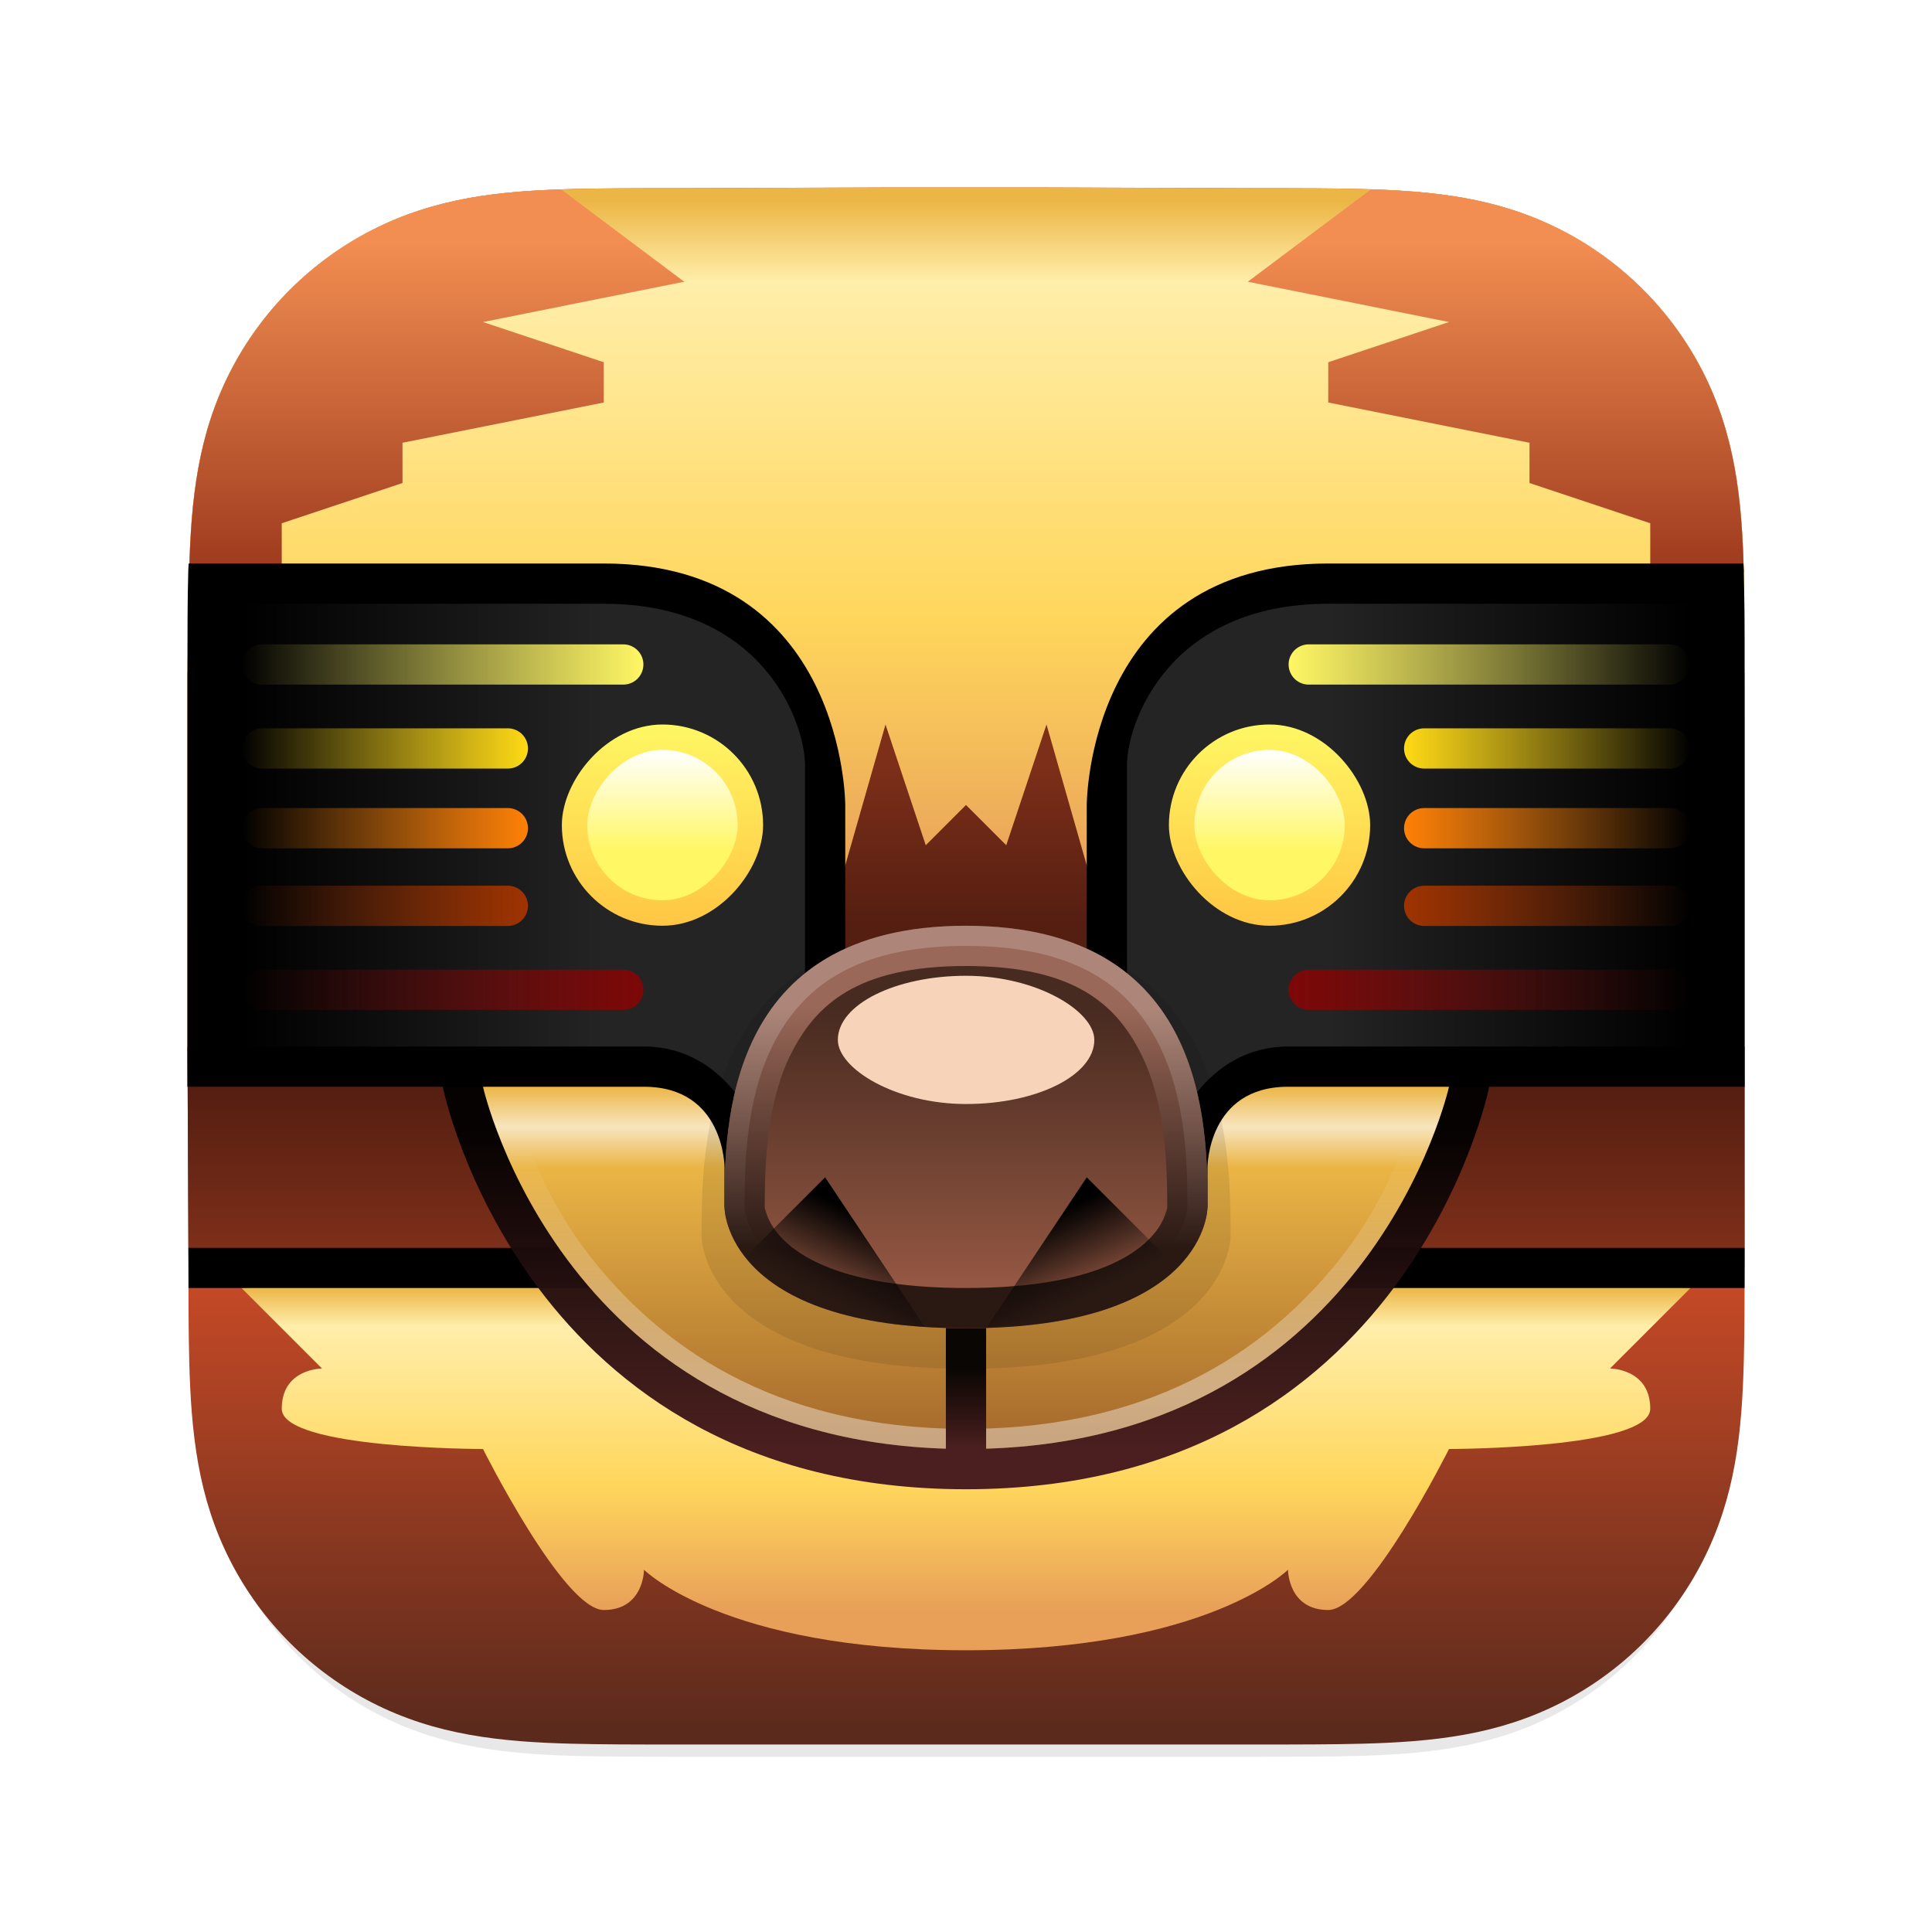 <?xml version="1.0" encoding="UTF-8" standalone="no"?>
<!-- Created with Inkscape (http://www.inkscape.org/) -->

<svg
   xmlns:dc="http://purl.org/dc/elements/1.1/"
   xmlns:cc="http://creativecommons.org/ns#"
   xmlns:rdf="http://www.w3.org/1999/02/22-rdf-syntax-ns#"
   xmlns:svg="http://www.w3.org/2000/svg"
   xmlns="http://www.w3.org/2000/svg"
   xmlns:xlink="http://www.w3.org/1999/xlink"
   xmlns:sodipodi="http://sodipodi.sourceforge.net/DTD/sodipodi-0.dtd"
   xmlns:inkscape="http://www.inkscape.org/namespaces/inkscape"
   width="48px"
   height="48px"
   viewBox="0 0 48 48"
   version="1.1"
   id="SVGRoot"
   inkscape:version="0.92.4 (5da689c313, 2019-01-14)"
   sodipodi:docname="Sloth.svg">
  <defs
     id="defs815">
    <linearGradient
       inkscape:collect="always"
       id="linearGradient1950">
      <stop
         style="stop-color:#ffffff;stop-opacity:1;"
         offset="0"
         id="stop1946" />
      <stop
         style="stop-color:#ffffff;stop-opacity:0;"
         offset="1"
         id="stop1948" />
    </linearGradient>
    <linearGradient
       inkscape:collect="always"
       id="linearGradient1864">
      <stop
         style="stop-color:#4b1f1f;stop-opacity:1"
         offset="0"
         id="stop1860" />
      <stop
         style="stop-color:#000000;stop-opacity:0.947"
         offset="1"
         id="stop1862" />
    </linearGradient>
    <linearGradient
       id="linearGradient1850"
       inkscape:collect="always">
      <stop
         id="stop1846"
         offset="0"
         style="stop-color:#c44926;stop-opacity:1" />
      <stop
         id="stop1848"
         offset="1"
         style="stop-color:#5b2a1c;stop-opacity:1" />
    </linearGradient>
    <linearGradient
       inkscape:collect="always"
       id="linearGradient1826">
      <stop
         style="stop-color:#f28e51;stop-opacity:1"
         offset="0"
         id="stop1822" />
      <stop
         style="stop-color:#a03c1f;stop-opacity:1"
         offset="1"
         id="stop1824" />
    </linearGradient>
    <linearGradient
       id="linearGradient1818"
       inkscape:collect="always">
      <stop
         id="stop1810"
         offset="0"
         style="stop-color:#ecb646;stop-opacity:1;" />
      <stop
         id="stop1814"
         offset="0.118"
         style="stop-color:#ffefab;stop-opacity:0.996" />
      <stop
         style="stop-color:#ffd75c;stop-opacity:0.996"
         offset="0.611"
         id="stop1820" />
      <stop
         id="stop1816"
         offset="1"
         style="stop-color:#e8a059;stop-opacity:1" />
    </linearGradient>
    <linearGradient
       inkscape:collect="always"
       id="linearGradient1651">
      <stop
         style="stop-color:#ff8106;stop-opacity:1;"
         offset="0"
         id="stop1647" />
      <stop
         style="stop-color:#ff8106;stop-opacity:0;"
         offset="1"
         id="stop1649" />
    </linearGradient>
    <linearGradient
       inkscape:collect="always"
       id="linearGradient1643">
      <stop
         style="stop-color:#a03300;stop-opacity:1;"
         offset="0"
         id="stop1639" />
      <stop
         style="stop-color:#a03300;stop-opacity:0;"
         offset="1"
         id="stop1641" />
    </linearGradient>
    <linearGradient
       inkscape:collect="always"
       id="linearGradient1635">
      <stop
         style="stop-color:#7e0707;stop-opacity:1;"
         offset="0"
         id="stop1631" />
      <stop
         style="stop-color:#7e0707;stop-opacity:0;"
         offset="1"
         id="stop1633" />
    </linearGradient>
    <linearGradient
       inkscape:collect="always"
       id="linearGradient1627">
      <stop
         style="stop-color:#ffda15;stop-opacity:1;"
         offset="0"
         id="stop1623" />
      <stop
         style="stop-color:#ffda15;stop-opacity:0;"
         offset="1"
         id="stop1625" />
    </linearGradient>
    <linearGradient
       inkscape:collect="always"
       id="linearGradient1619">
      <stop
         style="stop-color:#fff764;stop-opacity:1;"
         offset="0"
         id="stop1615" />
      <stop
         style="stop-color:#fff764;stop-opacity:0;"
         offset="1"
         id="stop1617" />
    </linearGradient>
    <linearGradient
       inkscape:collect="always"
       id="linearGradient1611">
      <stop
         style="stop-color:#242424;stop-opacity:1;"
         offset="0"
         id="stop1607" />
      <stop
         style="stop-color:#242424;stop-opacity:0;"
         offset="1"
         id="stop1609" />
    </linearGradient>
    <linearGradient
       inkscape:collect="always"
       id="linearGradient1543">
      <stop
         style="stop-color:#fff764;stop-opacity:1;"
         offset="0"
         id="stop1539" />
      <stop
         style="stop-color:#ffffff;stop-opacity:1"
         offset="1"
         id="stop1541" />
    </linearGradient>
    <linearGradient
       inkscape:collect="always"
       id="linearGradient1535">
      <stop
         style="stop-color:#fff764;stop-opacity:1;"
         offset="0"
         id="stop1531" />
      <stop
         style="stop-color:#ffc644;stop-opacity:1"
         offset="1"
         id="stop1533" />
    </linearGradient>
    <linearGradient
       inkscape:collect="always"
       id="linearGradient1340">
      <stop
         style="stop-color:#ecb646;stop-opacity:1;"
         offset="0"
         id="stop1336" />
      <stop
         id="stop1344"
         offset="0.111"
         style="stop-color:#f8e5be;stop-opacity:1" />
      <stop
         style="stop-color:#ecb646;stop-opacity:0.995"
         offset="0.222"
         id="stop1346" />
      <stop
         style="stop-color:#a3672b;stop-opacity:1"
         offset="1"
         id="stop1338" />
    </linearGradient>
    <linearGradient
       inkscape:collect="always"
       id="linearGradient1268">
      <stop
         style="stop-color:#472a20;stop-opacity:1;"
         offset="0"
         id="stop1264" />
      <stop
         style="stop-color:#955843;stop-opacity:1"
         offset="1"
         id="stop1266" />
    </linearGradient>
    <linearGradient
       inkscape:collect="always"
       id="linearGradient1236">
      <stop
         style="stop-color:#000000;stop-opacity:1;"
         offset="0"
         id="stop1232" />
      <stop
         style="stop-color:#000000;stop-opacity:0;"
         offset="1"
         id="stop1234" />
    </linearGradient>
    <linearGradient
       inkscape:collect="always"
       id="linearGradient1210">
      <stop
         style="stop-color:#996858;stop-opacity:1"
         offset="0"
         id="stop1206" />
      <stop
         style="stop-color:#2a1913;stop-opacity:1"
         offset="1"
         id="stop1208" />
    </linearGradient>
    <linearGradient
       inkscape:collect="always"
       id="linearGradient1065">
      <stop
         style="stop-color:#7d2f19;stop-opacity:1"
         offset="0"
         id="stop1061" />
      <stop
         style="stop-color:#541e11;stop-opacity:1"
         offset="1"
         id="stop1063" />
    </linearGradient>
    <path
       d="m824 256.63c0-9.782 0-19.565-0.056-29.348-0.049-8.241-0.144-16.48-0.368-24.717-0.484-17.953-1.543-36.06-4.736-53.813-3.238-18.009-8.526-34.77-16.859-51.133-8.192-16.083-18.893-30.8-31.661-43.559-12.765-12.759-27.486-23.453-43.575-31.64-16.38-8.335-33.159-13.621-51.188-16.858-17.755-3.188-35.867-4.245-53.82-4.73-8.243-0.223-16.486-0.317-24.731-0.368-9.788-0.06-19.576-0.055-29.364-0.055l-113.65-0.407h-84.999l-111.64 0.407c-9.807 0-19.614-5e-3 -29.421 0.055-8.262 0.051-16.52 0.145-24.779 0.368-17.995 0.485-36.148 1.543-53.945 4.735-18.053 3.236-34.857 8.52-51.259 16.849-16.123 8.188-30.876 18.883-43.668 31.644-12.79 12.758-23.511 27.472-31.718 43.552-8.356 16.371-13.654 33.142-16.9 51.161-3.196 17.746-4.255 35.847-4.742 53.792-0.222 8.238-0.318 16.477-0.368 24.717-0.06 9.784-0.563 21.937-0.563 31.72v196l0.508 112.43c0 9.796-4e-3 19.592 0.055 29.388 0.05 8.252 0.146 16.502 0.369 24.751 0.486 17.976 1.547 36.109 4.746 53.886 3.245 18.033 8.542 34.818 16.891 51.202 8.208 16.106 18.931 30.842 31.722 43.619s27.54 23.485 43.66 31.684c16.412 8.346 33.224 13.639 51.288 16.88 17.789 3.193 35.936 4.252 53.924 4.737 8.259 0.223 16.518 0.318 24.78 0.368 9.807 0.059 19.613 0.059 29.42 0.059h310.29c9.788 0 19.576 0 29.364-0.059 8.245-0.05 16.488-0.145 24.731-0.368 17.96-0.486 36.078-1.546 53.841-4.741 18.018-3.241 34.789-8.532 51.16-16.873 16.092-8.198 30.816-18.908 43.582-31.687 12.766-12.775 23.466-27.509 31.658-43.612 8.338-16.392 13.626-33.185 16.866-51.23 3.19-17.77 4.248-35.896 4.733-53.865 0.223-8.25 0.318-16.5 0.367-24.751 0.056-9.796 0.056-19.592 0.056-29.388v-310.8"
       id="path-1" />
    <filter
       height="104.9%"
       width="104.9%"
       y="-1.2%"
       x="-2.4%"
       id="filter-3">
      <feOffset
         id="feOffset5"
         result="shadowOffsetOuter1"
         in="SourceAlpha"
         dy="10"
         dx="0" />
      <feGaussianBlur
         id="feGaussianBlur7"
         stdDeviation="5"
         result="shadowBlurOuter1"
         in="shadowOffsetOuter1" />
      <feColorMatrix
         id="feColorMatrix9"
         values="0 0 0 0 0   0 0 0 0 0   0 0 0 0 0  0 0 0 0.3 0"
         in="shadowBlurOuter1" />
    </filter>
    <mask
       id="mask14"
       fill="white">
      <use
         id="use12"
         xlink:href="#path-1"
         height="100%"
         width="100%" />
    </mask>
    <filter
       height="1.049"
       width="1.049"
       y="-0.012"
       x="-0.024"
       id="filter-3-3">
      <feOffset
         id="feOffset5-1"
         result="shadowOffsetOuter1"
         in="SourceAlpha"
         dy="10"
         dx="0" />
      <feGaussianBlur
         id="feGaussianBlur7-3"
         stdDeviation="5"
         result="shadowBlurOuter1"
         in="shadowOffsetOuter1" />
      <feColorMatrix
         id="feColorMatrix9-4"
         values="0 0 0 0 0   0 0 0 0 0   0 0 0 0 0  0 0 0 0.3 0"
         in="shadowBlurOuter1" />
    </filter>
    <filter
       inkscape:collect="always"
       style="color-interpolation-filters:sRGB"
       id="filter1522"
       x="-0.024"
       width="1.048"
       y="-0.024"
       height="1.048">
      <feGaussianBlur
         inkscape:collect="always"
         stdDeviation="0.387"
         id="feGaussianBlur1524" />
    </filter>
    <linearGradient
       inkscape:collect="always"
       xlink:href="#linearGradient1065"
       id="linearGradient1067"
       x1="24"
       y1="31"
       x2="24"
       y2="27"
       gradientUnits="userSpaceOnUse" />
    <clipPath
       clipPathUnits="userSpaceOnUse"
       id="clipPath1154">
      <path
         style="fill:#ffffff;fill-opacity:1;stroke:none;stroke-width:1px;stroke-linecap:butt;stroke-linejoin:miter;stroke-opacity:1"
         d="m 24,23 c -6,0 -6,5 -6,7 0,0 0,3 6,3 6,0 6,-3 6,-3 0,-2 0,-7 -6,-7 z"
         id="path1156"
         inkscape:connector-curvature="0"
         sodipodi:nodetypes="scscs" />
    </clipPath>
    <filter
       inkscape:collect="always"
       style="color-interpolation-filters:sRGB"
       id="filter1202"
       x="-0.134"
       width="1.267"
       y="-0.156"
       height="1.312">
      <feGaussianBlur
         inkscape:collect="always"
         stdDeviation="0.78"
         id="feGaussianBlur1204" />
    </filter>
    <linearGradient
       inkscape:collect="always"
       xlink:href="#linearGradient1210"
       id="linearGradient1212"
       x1="24"
       y1="25"
       x2="24"
       y2="31"
       gradientUnits="userSpaceOnUse" />
    <linearGradient
       inkscape:collect="always"
       xlink:href="#linearGradient1236"
       id="linearGradient1238"
       x1="21"
       y1="30"
       x2="20"
       y2="32"
       gradientUnits="userSpaceOnUse" />
    <linearGradient
       inkscape:collect="always"
       xlink:href="#linearGradient1236"
       id="linearGradient1238-2"
       x1="21"
       y1="30"
       x2="20"
       y2="32"
       gradientUnits="userSpaceOnUse"
       gradientTransform="matrix(-1,0,0,1,47.5,0)" />
    <linearGradient
       inkscape:collect="always"
       xlink:href="#linearGradient1268"
       id="linearGradient1270"
       x1="24"
       y1="25"
       x2="24"
       y2="32"
       gradientUnits="userSpaceOnUse" />
    <filter
       inkscape:collect="always"
       style="color-interpolation-filters:sRGB"
       id="filter1332"
       x="-0.088"
       width="1.176"
       y="-0.106"
       height="1.211">
      <feGaussianBlur
         inkscape:collect="always"
         stdDeviation="0.463"
         id="feGaussianBlur1334" />
    </filter>
    <linearGradient
       inkscape:collect="always"
       xlink:href="#linearGradient1340"
       id="linearGradient1342"
       x1="25"
       y1="27"
       x2="25"
       y2="36"
       gradientUnits="userSpaceOnUse" />
    <linearGradient
       inkscape:collect="always"
       xlink:href="#linearGradient1535"
       id="linearGradient1537-0"
       x1="17"
       y1="18"
       x2="17"
       y2="23"
       gradientUnits="userSpaceOnUse"
       gradientTransform="translate(15.041)" />
    <filter
       inkscape:collect="always"
       style="color-interpolation-filters:sRGB"
       id="filter1458-9"
       x="-0.166"
       width="1.331"
       y="-0.166"
       height="1.331">
      <feGaussianBlur
         inkscape:collect="always"
         stdDeviation="0.345"
         id="feGaussianBlur1460-9" />
    </filter>
    <linearGradient
       inkscape:collect="always"
       xlink:href="#linearGradient1543"
       id="linearGradient1545-0"
       x1="17"
       y1="21"
       x2="17"
       y2="19"
       gradientUnits="userSpaceOnUse"
       gradientTransform="matrix(1.246,0,0,1.246,10.986,-5.038)" />
    <linearGradient
       inkscape:collect="always"
       xlink:href="#linearGradient1611"
       id="linearGradient1613"
       x1="33"
       y1="22"
       x2="42"
       y2="22"
       gradientUnits="userSpaceOnUse" />
    <linearGradient
       inkscape:collect="always"
       xlink:href="#linearGradient1619"
       id="linearGradient1621"
       x1="32.008"
       y1="16.509"
       x2="41.99"
       y2="16.509"
       gradientUnits="userSpaceOnUse" />
    <linearGradient
       inkscape:collect="always"
       xlink:href="#linearGradient1627"
       id="linearGradient1629"
       x1="34.876"
       y1="18.595"
       x2="41.99"
       y2="18.595"
       gradientUnits="userSpaceOnUse" />
    <linearGradient
       inkscape:collect="always"
       xlink:href="#linearGradient1635"
       id="linearGradient1637"
       x1="32.008"
       y1="24.591"
       x2="41.99"
       y2="24.591"
       gradientUnits="userSpaceOnUse" />
    <linearGradient
       inkscape:collect="always"
       xlink:href="#linearGradient1643"
       id="linearGradient1645"
       x1="34.876"
       y1="22.505"
       x2="41.99"
       y2="22.505"
       gradientUnits="userSpaceOnUse" />
    <linearGradient
       inkscape:collect="always"
       xlink:href="#linearGradient1651"
       id="linearGradient1653"
       x1="34.876"
       y1="20.576"
       x2="41.99"
       y2="20.576"
       gradientUnits="userSpaceOnUse" />
    <linearGradient
       inkscape:collect="always"
       xlink:href="#linearGradient1543"
       id="linearGradient1545-0-7"
       x1="17"
       y1="21"
       x2="17"
       y2="19"
       gradientUnits="userSpaceOnUse"
       gradientTransform="matrix(1.246,0,0,1.246,-37.014,-5.038)" />
    <linearGradient
       inkscape:collect="always"
       xlink:href="#linearGradient1535"
       id="linearGradient1537-0-5"
       x1="17"
       y1="18"
       x2="17"
       y2="23"
       gradientUnits="userSpaceOnUse"
       gradientTransform="translate(15.041)" />
    <filter
       inkscape:collect="always"
       style="color-interpolation-filters:sRGB"
       id="filter1458-9-2"
       x="-0.166"
       width="1.331"
       y="-0.166"
       height="1.331">
      <feGaussianBlur
         inkscape:collect="always"
         stdDeviation="0.345"
         id="feGaussianBlur1460-9-7" />
    </filter>
    <linearGradient
       inkscape:collect="always"
       xlink:href="#linearGradient1643"
       id="linearGradient1645-9"
       x1="34.876"
       y1="22.505"
       x2="41.99"
       y2="22.505"
       gradientUnits="userSpaceOnUse"
       gradientTransform="matrix(-1,0,0,1,48,0)" />
    <linearGradient
       inkscape:collect="always"
       xlink:href="#linearGradient1635"
       id="linearGradient1637-0"
       x1="32.008"
       y1="24.591"
       x2="41.99"
       y2="24.591"
       gradientUnits="userSpaceOnUse"
       gradientTransform="matrix(-1,0,0,1,48,0)" />
    <linearGradient
       inkscape:collect="always"
       xlink:href="#linearGradient1651"
       id="linearGradient1653-4"
       x1="34.876"
       y1="20.576"
       x2="41.99"
       y2="20.576"
       gradientUnits="userSpaceOnUse"
       gradientTransform="matrix(-1,0,0,1,48,0)" />
    <linearGradient
       inkscape:collect="always"
       xlink:href="#linearGradient1627"
       id="linearGradient1629-7"
       x1="34.876"
       y1="18.595"
       x2="41.99"
       y2="18.595"
       gradientUnits="userSpaceOnUse"
       gradientTransform="matrix(-1,0,0,1,48,0)" />
    <linearGradient
       inkscape:collect="always"
       xlink:href="#linearGradient1619"
       id="linearGradient1621-8"
       x1="32.008"
       y1="16.509"
       x2="41.99"
       y2="16.509"
       gradientUnits="userSpaceOnUse"
       gradientTransform="matrix(-1,0,0,1,48,0)" />
    <linearGradient
       inkscape:collect="always"
       xlink:href="#linearGradient1611"
       id="linearGradient1613-2"
       x1="33"
       y1="22"
       x2="42"
       y2="22"
       gradientUnits="userSpaceOnUse"
       gradientTransform="matrix(-1,0,0,1,48,0)" />
    <linearGradient
       inkscape:collect="always"
       xlink:href="#linearGradient1818"
       id="linearGradient1808"
       x1="24"
       y1="5"
       x2="24"
       y2="22"
       gradientUnits="userSpaceOnUse" />
    <linearGradient
       inkscape:collect="always"
       xlink:href="#linearGradient1826"
       id="linearGradient1828"
       x1="12"
       y1="6"
       x2="12"
       y2="14"
       gradientUnits="userSpaceOnUse" />
    <linearGradient
       inkscape:collect="always"
       xlink:href="#linearGradient1826"
       id="linearGradient1836"
       x1="37"
       y1="6"
       x2="37"
       y2="14"
       gradientUnits="userSpaceOnUse" />
    <linearGradient
       inkscape:collect="always"
       xlink:href="#linearGradient1850"
       id="linearGradient1844"
       x1="24"
       y1="32"
       x2="24"
       y2="43"
       gradientUnits="userSpaceOnUse" />
    <linearGradient
       inkscape:collect="always"
       xlink:href="#linearGradient1818"
       id="linearGradient1858"
       x1="24"
       y1="32"
       x2="24"
       y2="40"
       gradientUnits="userSpaceOnUse" />
    <linearGradient
       inkscape:collect="always"
       xlink:href="#linearGradient1864"
       id="linearGradient1866"
       x1="24"
       y1="36"
       x2="24"
       y2="28"
       gradientUnits="userSpaceOnUse" />
    <linearGradient
       inkscape:collect="always"
       xlink:href="#linearGradient1864"
       id="linearGradient1882"
       x1="25"
       y1="36"
       x2="25"
       y2="34"
       gradientUnits="userSpaceOnUse" />
    <clipPath
       clipPathUnits="userSpaceOnUse"
       id="clipPath1942">
      <path
         style="fill:#ffffff;fill-opacity:1;stroke:none;stroke-width:1px;stroke-linecap:butt;stroke-linejoin:miter;stroke-opacity:1"
         d="m 12,27 c 0,0 2,9 12,9 10,0 12,-9 12,-9 L 24,25 Z"
         id="path1944"
         inkscape:connector-curvature="0"
         sodipodi:nodetypes="czccc" />
    </clipPath>
    <linearGradient
       inkscape:collect="always"
       xlink:href="#linearGradient1950"
       id="linearGradient1952"
       x1="24.044"
       y1="34.515"
       x2="24.044"
       y2="28.415"
       gradientUnits="userSpaceOnUse" />
    <clipPath
       clipPathUnits="userSpaceOnUse"
       id="clipPath2004">
      <path
         style="fill:url(#linearGradient2008);fill-opacity:1;stroke:none;stroke-width:1px;stroke-linecap:butt;stroke-linejoin:miter;stroke-opacity:1"
         d="m 24,23 c -6,0 -6,5 -6,7 0,0 0,3 6,3 6,0 6,-3 6,-3 0,-2 0,-7 -6,-7 z"
         id="path2006"
         inkscape:connector-curvature="0"
         sodipodi:nodetypes="scscs" />
    </clipPath>
    <linearGradient
       inkscape:collect="always"
       xlink:href="#linearGradient1268"
       id="linearGradient2008"
       gradientUnits="userSpaceOnUse"
       x1="24"
       y1="25"
       x2="24"
       y2="32" />
    <linearGradient
       inkscape:collect="always"
       xlink:href="#linearGradient1950"
       id="linearGradient2016"
       x1="24.1"
       y1="25.028"
       x2="24.1"
       y2="30.972"
       gradientUnits="userSpaceOnUse" />
    <linearGradient
       inkscape:collect="always"
       xlink:href="#linearGradient1065"
       id="linearGradient976"
       x1="24"
       y1="19"
       x2="24"
       y2="23"
       gradientUnits="userSpaceOnUse" />
    <filter
       inkscape:collect="always"
       style="color-interpolation-filters:sRGB"
       id="filter1105"
       x="-0.372"
       width="1.743"
       y="-0.743"
       height="2.487">
      <feGaussianBlur
         inkscape:collect="always"
         stdDeviation="0.929"
         id="feGaussianBlur1107" />
    </filter>
  </defs>
  <sodipodi:namedview
     id="base"
     pagecolor="#ffffff"
     bordercolor="#666666"
     borderopacity="1.0"
     inkscape:pageopacity="0.0"
     inkscape:pageshadow="2"
     inkscape:zoom="19.489885"
     inkscape:cx="9.2870151"
     inkscape:cy="20.459467"
     inkscape:document-units="px"
     inkscape:current-layer="layer1"
     showgrid="true"
     inkscape:window-width="1920"
     inkscape:window-height="1017"
     inkscape:window-x="-8"
     inkscape:window-y="-8"
     inkscape:window-maximized="1"
     inkscape:grid-bbox="true"
     inkscape:snap-global="false">
    <inkscape:grid
       type="xygrid"
       id="grid1382" />
  </sodipodi:namedview>
  <g
     inkscape:label="Layer 1"
     inkscape:groupmode="layer"
     id="layer1">
    <path
       d="m 43.343,17.006 c 0,-0.459 0,-0.919 -0.003,-1.378 -0.002,-0.387 -0.007,-0.774 -0.017,-1.16 -0.023,-0.843 -0.072,-1.693 -0.222,-2.526 C 42.948,11.096 42.7,10.309 42.309,9.541 41.924,8.786 41.422,8.095 40.823,7.496 40.223,6.897 39.532,6.395 38.777,6.01 38.008,5.619 37.22,5.371 36.374,5.219 35.54,5.069 34.69,5.019 33.847,4.997 33.46,4.986 33.073,4.982 32.686,4.979 32.226,4.977 31.767,4.977 31.307,4.977 L 25.972,4.958 H 21.981 L 16.74,4.977 c -0.46,0 -0.921,-2.331e-4 -1.381,0.003 C 14.971,4.982 14.583,4.986 14.195,4.997 13.351,5.019 12.498,5.069 11.663,5.219 10.815,5.371 10.026,5.619 9.256,6.01 8.499,6.394 7.807,6.896 7.206,7.496 6.606,8.095 6.102,8.785 5.717,9.54 5.325,10.309 5.076,11.096 4.924,11.942 c -0.15,0.833 -0.2,1.683 -0.223,2.525 -0.01,0.387 -0.015,0.774 -0.017,1.16 -0.003,0.459 -0.026,1.03 -0.026,1.489 v 9.202 l 0.024,5.278 c 0,0.46 -1.907e-4,0.92 0.003,1.38 0.002,0.387 0.007,0.775 0.017,1.162 0.023,0.844 0.073,1.695 0.223,2.53 0.152,0.847 0.401,1.635 0.793,2.404 0.385,0.756 0.889,1.448 1.489,2.048 0.601,0.6 1.293,1.103 2.05,1.488 0.771,0.392 1.56,0.64 2.408,0.792 0.835,0.15 1.687,0.2 2.532,0.222 0.388,0.01 0.775,0.015 1.163,0.017 0.46,0.003 0.921,0.003 1.381,0.003 h 14.567 c 0.46,0 0.919,0 1.379,-0.003 0.387,-0.002 0.774,-0.007 1.161,-0.017 0.843,-0.023 1.694,-0.073 2.528,-0.223 0.846,-0.152 1.633,-0.401 2.402,-0.792 0.755,-0.385 1.447,-0.888 2.046,-1.488 0.599,-0.6 1.102,-1.291 1.486,-2.048 0.391,-0.77 0.64,-1.558 0.792,-2.405 0.15,-0.834 0.199,-1.685 0.222,-2.529 0.01,-0.387 0.015,-0.775 0.017,-1.162 0.003,-0.46 0.003,-0.92 0.003,-1.38 v -14.591"
       style="opacity:0.3;fill:#000000;fill-rule:evenodd;stroke-width:0.047;paint-order:stroke fill markers;filter:url(#filter1522)"
       id="path24-7"
       inkscape:connector-curvature="0"
       transform="matrix(0.983,0,0,0.962,0.407,1.663)" />
    <path
       d="m 43.343,16.706 c 0,-0.459 0,-0.919 -0.003,-1.378 -0.002,-0.387 -0.007,-0.774 -0.017,-1.16 -0.023,-0.843 -0.072,-1.693 -0.222,-2.526 C 42.948,10.795 42.7,10.008 42.309,9.24 41.924,8.485 41.422,7.794 40.823,7.195 40.223,6.596 39.532,6.094 38.777,5.71 38.008,5.319 37.22,5.07 36.374,4.918 35.54,4.769 34.69,4.719 33.847,4.696 c -0.387,-0.01 -0.774,-0.015 -1.161,-0.017 -0.46,-0.003 -0.919,-0.003 -1.379,-0.003 l -5.336,-0.019 h -3.991 l -5.241,0.019 c -0.46,0 -0.921,-2.331e-4 -1.381,0.003 -0.388,0.003 -0.776,0.007 -1.163,0.017 -0.845,0.023 -1.697,0.072 -2.533,0.222 C 10.815,5.071 10.026,5.319 9.256,5.71 8.499,6.094 7.807,6.596 7.206,7.195 6.606,7.794 6.102,8.485 5.717,9.24 5.325,10.009 5.076,10.796 4.924,11.642 c -0.15,0.833 -0.2,1.683 -0.223,2.525 -0.01,0.387 -0.015,0.774 -0.017,1.16 -0.003,0.459 -0.026,1.03 -0.026,1.489 v 9.202 l 0.024,5.278 c 0,0.46 -1.907e-4,0.92 0.003,1.38 0.002,0.387 0.007,0.775 0.017,1.162 0.023,0.844 0.073,1.695 0.223,2.53 0.152,0.847 0.401,1.635 0.793,2.404 0.385,0.756 0.889,1.448 1.489,2.048 0.601,0.6 1.293,1.103 2.05,1.488 0.771,0.392 1.56,0.64 2.408,0.792 0.835,0.15 1.687,0.2 2.532,0.222 0.388,0.01 0.775,0.015 1.163,0.017 0.46,0.003 0.921,0.003 1.381,0.003 h 14.567 c 0.46,0 0.919,0 1.379,-0.003 0.387,-0.002 0.774,-0.007 1.161,-0.017 0.843,-0.023 1.694,-0.073 2.528,-0.223 0.846,-0.152 1.633,-0.401 2.402,-0.792 0.755,-0.385 1.447,-0.888 2.046,-1.488 0.599,-0.6 1.102,-1.291 1.486,-2.048 0.391,-0.77 0.64,-1.558 0.792,-2.405 0.15,-0.834 0.199,-1.685 0.222,-2.529 0.01,-0.387 0.015,-0.775 0.017,-1.162 0.003,-0.46 0.003,-0.92 0.003,-1.38 v -14.591"
       style="fill:url(#linearGradient1844);fill-rule:evenodd;stroke-width:0.047;paint-order:stroke fill markers;fill-opacity:1"
       id="path24"
       inkscape:connector-curvature="0" />
    <path
       style="fill:url(#linearGradient1808);stroke:none;stroke-width:1px;stroke-linecap:butt;stroke-linejoin:miter;stroke-opacity:1;fill-opacity:1"
       d="M 21.98 4.658 L 16.74 4.676 C 16.28 4.676 15.82 4.677 15.359 4.68 C 14.971 4.682 14.583 4.687 14.195 4.697 C 13.35 4.72 12.498 4.768 11.662 4.918 C 10.815 5.07 10.026 5.318 9.256 5.709 C 8.499 6.093 7.808 6.596 7.207 7.195 C 6.607 7.794 6.102 8.485 5.717 9.24 C 5.325 10.009 5.076 10.797 4.924 11.643 C 4.774 12.476 4.724 13.325 4.701 14.168 C 4.691 14.555 4.686 14.941 4.684 15.328 C 4.681 15.787 4.658 16.357 4.658 16.816 L 4.658 23 L 43.344 23 L 43.344 16.705 L 43.342 16.705 C 43.342 16.246 43.343 15.787 43.34 15.328 C 43.338 14.941 43.333 14.555 43.322 14.168 C 43.3 13.325 43.25 12.474 43.1 11.641 C 42.948 10.795 42.7 10.008 42.309 9.24 C 41.924 8.485 41.422 7.794 40.822 7.195 C 40.223 6.596 39.533 6.093 38.777 5.709 C 38.008 5.318 37.219 5.07 36.373 4.918 C 35.539 4.768 34.691 4.72 33.848 4.697 C 33.461 4.687 33.073 4.682 32.686 4.68 C 32.226 4.677 31.766 4.676 31.307 4.676 L 25.973 4.658 L 21.98 4.658 z "
       id="path1020" />
    <path
       style="opacity:1;vector-effect:none;fill:url(#linearGradient1067);fill-opacity:1;fill-rule:evenodd;stroke:none;stroke-width:2.236;stroke-linecap:round;stroke-linejoin:round;stroke-miterlimit:4;stroke-dasharray:none;stroke-dashoffset:0;stroke-opacity:1;paint-order:stroke fill markers"
       d="M 4.658 26 L 4.658 26.02 L 4.68 31 L 43.344 31 L 43.344 26 L 4.658 26 z "
       id="rect986" />
    <path
       style="fill:url(#linearGradient1858);stroke:none;stroke-width:1px;stroke-linecap:butt;stroke-linejoin:miter;stroke-opacity:1;fill-opacity:1"
       d="M 24 31 L 6 32 L 8 34 C 8 34 7 34 7 35 C 7 36 12 36 12 36 C 12 36 14 40 15 40 C 16 40 16 39 16 39 C 16 39 18 41 24 41 C 30 41 32 39 32 39 C 32 39 32 40 33 40 C 34 40 36 36 36 36 C 36 36 41 36 41 35 C 41 34 40 34 40 34 L 42 32 L 24 31 z "
       id="path990" />
    <path
       style="opacity:1;vector-effect:none;fill:#000000;fill-opacity:1;fill-rule:evenodd;stroke:none;stroke-width:2;stroke-linecap:round;stroke-linejoin:round;stroke-miterlimit:4;stroke-dasharray:none;stroke-dashoffset:0;stroke-opacity:1;paint-order:stroke fill markers"
       d="M 4.68 31 L 4.682 31.297 C 4.682 31.531 4.683 31.766 4.684 32 L 43.342 32 C 43.342 31.766 43.344 31.531 43.344 31.297 L 43.344 31 L 4.68 31 z "
       id="rect988" />
    <path
       style="fill:url(#linearGradient1836);stroke:none;stroke-width:1px;stroke-linecap:butt;stroke-linejoin:miter;stroke-opacity:1;fill-opacity:1"
       d="M 34.057 4.707 L 31 7 L 36 8 L 33 9 L 33 10 L 38 11 L 38 12 L 41 13 L 41 15 L 43.322 14.227 C 43.322 14.207 43.323 14.187 43.322 14.168 C 43.3 13.325 43.25 12.474 43.1 11.641 C 42.948 10.795 42.7 10.008 42.309 9.24 C 41.924 8.485 41.422 7.794 40.822 7.195 C 40.223 6.596 39.533 6.093 38.777 5.709 C 38.008 5.318 37.219 5.07 36.373 4.918 C 35.608 4.781 34.831 4.732 34.057 4.707 z "
       id="path932-7" />
    <path
       style="fill:url(#linearGradient1828);stroke:none;stroke-width:1px;stroke-linecap:butt;stroke-linejoin:miter;stroke-opacity:1;fill-opacity:1"
       d="M 13.945 4.709 C 13.182 4.735 12.415 4.783 11.662 4.918 C 10.815 5.07 10.026 5.318 9.256 5.709 C 8.499 6.093 7.808 6.596 7.207 7.195 C 6.607 7.794 6.102 8.485 5.717 9.24 C 5.325 10.009 5.076 10.797 4.924 11.643 C 4.774 12.476 4.724 13.325 4.701 14.168 C 4.701 14.189 4.7 14.211 4.699 14.232 L 7 15 L 7 13 L 10 12 L 10 11 L 15 10 L 15 9 L 12 8 L 17 7 L 13.945 4.709 z "
       id="path932" />
    <path
       style="fill:url(#linearGradient976);stroke:none;stroke-width:1px;stroke-linecap:butt;stroke-linejoin:miter;stroke-opacity:1;fill-opacity:1"
       d="m 20,25 2,-7 1,3 1,-1 1,1 1,-3 2,7 z"
       id="path934"
       inkscape:connector-curvature="0"
       sodipodi:nodetypes="cccccccc" />
    <path
       style="fill:url(#linearGradient1866);stroke:none;stroke-width:1px;stroke-linecap:butt;stroke-linejoin:miter;stroke-opacity:1;fill-opacity:1"
       d="m 11,27 c 0,0 2,10 13,10 11,0 13,-10 13,-10 L 24,24 Z"
       id="path1016"
       inkscape:connector-curvature="0"
       sodipodi:nodetypes="czccc" />
    <path
       style="fill:url(#linearGradient1342);stroke:none;stroke-width:1px;stroke-linecap:butt;stroke-linejoin:miter;stroke-opacity:1;fill-opacity:1"
       d="m 12,27 c 0,0 2,9 12,9 10,0 12,-9 12,-9 L 24,25 Z"
       id="path984"
       inkscape:connector-curvature="0"
       sodipodi:nodetypes="czccc" />
    <path
       style="color:#000000;font-style:normal;font-variant:normal;font-weight:normal;font-stretch:normal;font-size:medium;line-height:normal;font-family:sans-serif;font-variant-ligatures:normal;font-variant-position:normal;font-variant-caps:normal;font-variant-numeric:normal;font-variant-alternates:normal;font-feature-settings:normal;text-indent:0;text-align:start;text-decoration:none;text-decoration-line:none;text-decoration-style:solid;text-decoration-color:#000000;letter-spacing:normal;word-spacing:normal;text-transform:none;writing-mode:lr-tb;direction:ltr;text-orientation:mixed;dominant-baseline:auto;baseline-shift:baseline;text-anchor:start;white-space:normal;shape-padding:0;clip-rule:nonzero;display:inline;overflow:visible;visibility:visible;opacity:0.4;isolation:auto;mix-blend-mode:normal;color-interpolation:sRGB;color-interpolation-filters:linearRGB;solid-color:#000000;solid-opacity:1;vector-effect:none;fill:url(#linearGradient1952);fill-opacity:1;fill-rule:nonzero;stroke:none;stroke-width:1px;stroke-linecap:butt;stroke-linejoin:miter;stroke-miterlimit:4;stroke-dasharray:none;stroke-dashoffset:0;stroke-opacity:1;color-rendering:auto;image-rendering:auto;shape-rendering:auto;text-rendering:auto;enable-background:accumulate"
       d="m 24,24.492 -12.602,2.102 0.113,0.516 c 0,0 0.523,2.356 2.344,4.697 C 15.676,34.148 18.85,36.5 24,36.5 c 5.15,0 8.324,-2.352 10.145,-4.693 1.821,-2.341 2.344,-4.697 2.344,-4.697 l 0.113,-0.516 z m 0,1.016 11.342,1.474 c -0.168,0.596 -0.625,2.462 -1.986,4.212 C 31.676,33.352 28.85,35.5 24,35.5 c -4.85,0 -7.676,-2.148 -9.355,-4.307 -1.361,-1.75 -1.819,-3.616 -1.986,-4.212 z"
       id="path984-1"
       inkscape:connector-curvature="0"
       clip-path="url(#clipPath1942)"
       sodipodi:nodetypes="cccssscccccssscc" />
    <g
       id="g1781">
      <path
         id="path930-4-9"
         d="m 15,14 c 6,0 6,6 6,6 v 10 h -3 v -1 c 0,0 0,-2 -2,-2 H 4.656 V 16.705 h 0.002 c 0,-0.459 -7.47e-4,-0.918 0.002,-1.377 0.002,-0.387 0.007,-0.773 0.018,-1.16 C 4.679,14.112 4.684,14.056 4.686,14 Z"
         style="fill:#000000;stroke:none;stroke-width:1px;stroke-linecap:butt;stroke-linejoin:miter;stroke-opacity:1"
         inkscape:connector-curvature="0" />
      <path
         sodipodi:nodetypes="cssccccc"
         inkscape:connector-curvature="0"
         id="path1605-0"
         d="M 20,29 V 19 c 0,-1 -1,-4 -5,-4 H 5 v 11 h 11 c 2,0 3,2 3,3 z"
         style="fill:url(#linearGradient1613-2);fill-opacity:1;stroke:none;stroke-width:1px;stroke-linecap:butt;stroke-linejoin:miter;stroke-opacity:1" />
      <path
         inkscape:connector-curvature="0"
         id="path859-5-6-5"
         d="m 6.517,16.509 h 8.968"
         style="fill:none;stroke:url(#linearGradient1621-8);stroke-width:1px;stroke-linecap:round;stroke-linejoin:round;stroke-opacity:1" />
      <path
         sodipodi:nodetypes="cc"
         inkscape:connector-curvature="0"
         id="path859-5-5-3-1"
         d="m 6.517,18.595 h 6.1"
         style="fill:none;stroke:url(#linearGradient1629-7);stroke-width:1px;stroke-linecap:round;stroke-linejoin:round;stroke-opacity:1" />
      <path
         sodipodi:nodetypes="cc"
         inkscape:connector-curvature="0"
         id="path859-5-5-4-4-0"
         d="m 6.517,20.576 h 6.1"
         style="fill:none;stroke:url(#linearGradient1653-4);stroke-width:1px;stroke-linecap:round;stroke-linejoin:round;stroke-opacity:1" />
      <path
         inkscape:connector-curvature="0"
         id="path859-5-8-6-8"
         d="m 6.517,24.591 h 8.968"
         style="fill:none;stroke:url(#linearGradient1637-0);stroke-width:1px;stroke-linecap:round;stroke-linejoin:round;stroke-opacity:1" />
      <path
         sodipodi:nodetypes="cc"
         inkscape:connector-curvature="0"
         id="path859-5-5-9-9-9"
         d="m 6.517,22.505 h 6.1"
         style="fill:none;stroke:url(#linearGradient1645-9);stroke-width:1px;stroke-linecap:round;stroke-linejoin:round;stroke-opacity:1" />
      <rect
         transform="matrix(-1,0,0,1,48,0)"
         ry="2.5"
         y="18"
         x="29.041"
         height="5"
         width="5"
         id="rect857-4-1"
         style="opacity:1;vector-effect:none;fill:url(#linearGradient1537-0-5);fill-opacity:1;fill-rule:evenodd;stroke:none;stroke-width:2;stroke-linecap:round;stroke-linejoin:round;stroke-miterlimit:4;stroke-dasharray:none;stroke-dashoffset:0;stroke-opacity:1;paint-order:stroke fill markers;filter:url(#filter1458-9-2)" />
      <rect
         transform="scale(-1,1)"
         ry="1.869"
         y="18.631"
         x="-18.327"
         height="3.737"
         width="3.737"
         id="rect1348-1-1"
         style="opacity:1;vector-effect:none;fill:url(#linearGradient1545-0-7);fill-opacity:1;fill-rule:evenodd;stroke:none;stroke-width:2.492;stroke-linecap:round;stroke-linejoin:round;stroke-miterlimit:4;stroke-dasharray:none;stroke-dashoffset:0;stroke-opacity:1;paint-order:stroke fill markers" />
    </g>
    <path
       style="fill:none;stroke:url(#linearGradient1882);stroke-width:1px;stroke-linecap:round;stroke-linejoin:round;stroke-opacity:1;fill-opacity:1"
       d="m 24,32 v 4"
       id="path1018"
       inkscape:connector-curvature="0" />
    <g
       id="g1792">
      <path
         id="path930-4"
         d="M 33 14 C 27 14 27 20 27 20 L 27 30 L 30 30 L 30 29 C 30 29 30 27 32 27 L 43.344 27 L 43.344 16.705 L 43.342 16.705 C 43.342 16.246 43.343 15.787 43.34 15.328 C 43.338 14.941 43.333 14.555 43.322 14.168 C 43.321 14.112 43.316 14.056 43.314 14 L 33 14 z "
         style="fill:#000000;stroke:none;stroke-width:1px;stroke-linecap:butt;stroke-linejoin:miter;stroke-opacity:1" />
      <path
         sodipodi:nodetypes="cssccccc"
         inkscape:connector-curvature="0"
         id="path1605"
         d="M 28,29 V 19 c 0,-1 1,-4 5,-4 H 43 V 26 H 32 c -2,0 -3,2 -3,3 z"
         style="fill:url(#linearGradient1613);fill-opacity:1;stroke:none;stroke-width:1px;stroke-linecap:butt;stroke-linejoin:miter;stroke-opacity:1" />
      <path
         inkscape:connector-curvature="0"
         id="path859-5-6"
         d="M 41.483,16.509 H 32.515"
         style="fill:none;stroke:url(#linearGradient1621);stroke-width:1px;stroke-linecap:round;stroke-linejoin:round;stroke-opacity:1" />
      <path
         sodipodi:nodetypes="cc"
         inkscape:connector-curvature="0"
         id="path859-5-5-3"
         d="M 41.483,18.595 H 35.383"
         style="fill:none;stroke:url(#linearGradient1629);stroke-width:1px;stroke-linecap:round;stroke-linejoin:round;stroke-opacity:1" />
      <path
         sodipodi:nodetypes="cc"
         inkscape:connector-curvature="0"
         id="path859-5-5-4-4"
         d="M 41.483,20.576 H 35.383"
         style="fill:none;stroke:url(#linearGradient1653);stroke-width:1px;stroke-linecap:round;stroke-linejoin:round;stroke-opacity:1" />
      <path
         inkscape:connector-curvature="0"
         id="path859-5-8-6"
         d="M 41.483,24.591 H 32.515"
         style="fill:none;stroke:url(#linearGradient1637);stroke-width:1px;stroke-linecap:round;stroke-linejoin:round;stroke-opacity:1" />
      <path
         sodipodi:nodetypes="cc"
         inkscape:connector-curvature="0"
         id="path859-5-5-9-9"
         d="M 41.483,22.505 H 35.383"
         style="fill:none;stroke:url(#linearGradient1645);stroke-width:1px;stroke-linecap:round;stroke-linejoin:round;stroke-opacity:1" />
      <rect
         ry="2.5"
         y="18"
         x="29.041"
         height="5"
         width="5"
         id="rect857-4"
         style="opacity:1;vector-effect:none;fill:url(#linearGradient1537-0);fill-opacity:1;fill-rule:evenodd;stroke:none;stroke-width:2;stroke-linecap:round;stroke-linejoin:round;stroke-miterlimit:4;stroke-dasharray:none;stroke-dashoffset:0;stroke-opacity:1;paint-order:stroke fill markers;filter:url(#filter1458-9)" />
      <rect
         ry="1.869"
         y="18.631"
         x="29.673"
         height="3.737"
         width="3.737"
         id="rect1348-1"
         style="opacity:1;vector-effect:none;fill:url(#linearGradient1545-0);fill-opacity:1;fill-rule:evenodd;stroke:none;stroke-width:2.492;stroke-linecap:round;stroke-linejoin:round;stroke-miterlimit:4;stroke-dasharray:none;stroke-dashoffset:0;stroke-opacity:1;paint-order:stroke fill markers" />
    </g>
    <path
       style="fill:#000000;fill-opacity:1;stroke:none;stroke-width:1.052px;stroke-linecap:butt;stroke-linejoin:miter;stroke-opacity:1;filter:url(#filter1332);opacity:0.3"
       d="m 24,23.009 c -6.313,0 -6.313,5.261 -6.313,7.365 0,0 0,3.156 6.313,3.156 6.313,0 6.313,-3.156 6.313,-3.156 0,-2.104 0,-7.365 -6.313,-7.365 z"
       id="path855-7"
       inkscape:connector-curvature="0"
       sodipodi:nodetypes="scscs"
       transform="matrix(1.041,0,0,1.041,-0.982,-0.896)" />
    <path
       style="fill:url(#linearGradient1270);stroke:none;stroke-width:1px;stroke-linecap:butt;stroke-linejoin:miter;stroke-opacity:1;fill-opacity:1"
       d="m 24,23 c -6,0 -6,5 -6,7 0,0 0,3 6,3 6,0 6,-3 6,-3 0,-2 0,-7 -6,-7 z"
       id="path855"
       inkscape:connector-curvature="0"
       sodipodi:nodetypes="scscs" />
    <path
       style="color:#000000;font-style:normal;font-variant:normal;font-weight:normal;font-stretch:normal;font-size:medium;line-height:normal;font-family:sans-serif;font-variant-ligatures:normal;font-variant-position:normal;font-variant-caps:normal;font-variant-numeric:normal;font-variant-alternates:normal;font-feature-settings:normal;text-indent:0;text-align:start;text-decoration:none;text-decoration-line:none;text-decoration-style:solid;text-decoration-color:#000000;letter-spacing:normal;word-spacing:normal;text-transform:none;writing-mode:lr-tb;direction:ltr;text-orientation:mixed;dominant-baseline:auto;baseline-shift:baseline;text-anchor:start;white-space:normal;shape-padding:0;clip-rule:nonzero;display:inline;overflow:visible;visibility:visible;opacity:1;isolation:auto;mix-blend-mode:normal;color-interpolation:sRGB;color-interpolation-filters:linearRGB;solid-color:#000000;solid-opacity:1;vector-effect:none;fill:url(#linearGradient1212);fill-opacity:1;fill-rule:nonzero;stroke:none;stroke-width:2;stroke-linecap:round;stroke-linejoin:round;stroke-miterlimit:4;stroke-dasharray:none;stroke-dashoffset:0;stroke-opacity:1;color-rendering:auto;image-rendering:auto;shape-rendering:auto;text-rendering:auto;enable-background:accumulate;filter:url(#filter1202)"
       d="m 24,22 c -3.278,0 -5.255,1.524 -6.145,3.303 C 16.966,27.081 17,29 17,30 c 0,0 0.009,0.377 0.145,0.785 0.136,0.408 0.406,0.929 0.898,1.422 C 19.029,33.193 20.833,34 24,34 c 3.167,0 4.971,-0.807 5.957,-1.793 0.493,-0.493 0.763,-1.014 0.898,-1.422 C 30.991,30.377 31,30 31,30 31,29 31.034,27.081 30.145,25.303 29.255,23.524 27.278,22 24,22 Z m 0,2 c 2.722,0 3.745,0.976 4.355,2.197 C 28.966,27.419 29,29 29,30 c 0,0 0.009,-0.002 -0.043,0.152 -0.052,0.155 -0.157,0.383 -0.414,0.641 C 28.029,31.307 26.833,32 24,32 21.167,32 19.971,31.307 19.457,30.793 19.2,30.536 19.095,30.307 19.043,30.152 18.991,29.998 19,30 19,30 19,29 19.034,27.419 19.645,26.197 20.255,24.976 21.278,24 24,24 Z"
       id="path855-3"
       inkscape:connector-curvature="0"
       clip-path="url(#clipPath1154)" />
    <path
       style="fill:url(#linearGradient1238);stroke:none;stroke-width:1.25px;stroke-linecap:butt;stroke-linejoin:miter;stroke-opacity:1;fill-opacity:1"
       d="M 20.5 29.25 L 18.529 31.221 C 19.104 31.963 20.314 32.797 22.979 32.969 L 20.5 29.25 z "
       id="path1214" />
    <path
       inkscape:connector-curvature="0"
       style="fill:url(#linearGradient1238-2);fill-opacity:1;stroke:none;stroke-width:1.25px;stroke-linecap:butt;stroke-linejoin:miter;stroke-opacity:1"
       d="m 27,29.25 1.971,1.971 c -0.575,0.742 -1.785,1.577 -4.449,1.748 z"
       id="path1214-5" />
    <path
       style="color:#000000;font-style:normal;font-variant:normal;font-weight:normal;font-stretch:normal;font-size:medium;line-height:normal;font-family:sans-serif;font-variant-ligatures:normal;font-variant-position:normal;font-variant-caps:normal;font-variant-numeric:normal;font-variant-alternates:normal;font-feature-settings:normal;text-indent:0;text-align:start;text-decoration:none;text-decoration-line:none;text-decoration-style:solid;text-decoration-color:#000000;letter-spacing:normal;word-spacing:normal;text-transform:none;writing-mode:lr-tb;direction:ltr;text-orientation:mixed;dominant-baseline:auto;baseline-shift:baseline;text-anchor:start;white-space:normal;shape-padding:0;clip-rule:nonzero;display:inline;overflow:visible;visibility:visible;opacity:0.2;isolation:auto;mix-blend-mode:normal;color-interpolation:sRGB;color-interpolation-filters:linearRGB;solid-color:#000000;solid-opacity:1;vector-effect:none;fill:url(#linearGradient2016);fill-opacity:1;fill-rule:nonzero;stroke:none;stroke-width:1px;stroke-linecap:butt;stroke-linejoin:miter;stroke-miterlimit:4;stroke-dasharray:none;stroke-dashoffset:0;stroke-opacity:1;color-rendering:auto;image-rendering:auto;shape-rendering:auto;text-rendering:auto;enable-background:accumulate"
       d="m 24,22.5 c -3.139,0 -4.878,1.388 -5.697,3.027 C 17.483,27.166 17.5,29 17.5,30 c 0,0 0.004,0.282 0.119,0.627 0.115,0.344 0.343,0.793 0.777,1.227 C 19.264,32.721 20.917,33.5 24,33.5 c 3.083,0 4.736,-0.779 5.604,-1.646 0.434,-0.434 0.663,-0.882 0.777,-1.227 C 30.496,30.282 30.5,30 30.5,30 c 0,-1 0.017,-2.834 -0.803,-4.473 C 28.878,23.888 27.139,22.5 24,22.5 Z m 0,1 c 2.861,0 4.122,1.112 4.803,2.473 C 29.483,27.334 29.5,29 29.5,30 c 0,0 0.004,0.093 -0.068,0.311 -0.073,0.218 -0.219,0.52 -0.535,0.836 C 28.264,31.779 26.917,32.5 24,32.5 21.083,32.5 19.736,31.779 19.104,31.146 18.787,30.83 18.641,30.529 18.568,30.311 18.496,30.093 18.5,30 18.5,30 c 0,-1 0.017,-2.666 0.697,-4.027 C 19.878,24.612 21.139,23.5 24,23.5 Z"
       id="path855-0"
       inkscape:connector-curvature="0"
       clip-path="url(#clipPath2004)" />
    <rect
       style="opacity:1;vector-effect:none;fill:#f7d3ba;fill-opacity:1;fill-rule:evenodd;stroke:none;stroke-width:1;stroke-linecap:round;stroke-linejoin:round;stroke-miterlimit:4;stroke-dasharray:none;stroke-opacity:1;paint-order:stroke fill markers;filter:url(#filter1105)"
       id="rect971"
       width="6"
       height="3"
       x="21"
       y="24"
       ry="1.5"
       rx="3"
       transform="matrix(1.062,0,0,1.062,-1.486,-1.245)" />
  </g>
  <style
     id="style22"
     type="text/css">.specularity {opacity:0.5;}
	.low-specularity {opacity:0.25;}
	.full-specularity {opacity:1;}
	.black {fill:#000000;}
	.white {fill:#ffffff;}
	.outline-big {stroke-width:16;stroke:none;opacity:0.1;fill:none;}
	.outline-small {stroke-width:8;stroke:none;opacity:0.2;fill:none;}
	.stroke-highlight {fill:none;stroke:none;opacity:0.2;}
       	.base-shadow 	{fill:black;opacity:75;}</style>
</svg>
